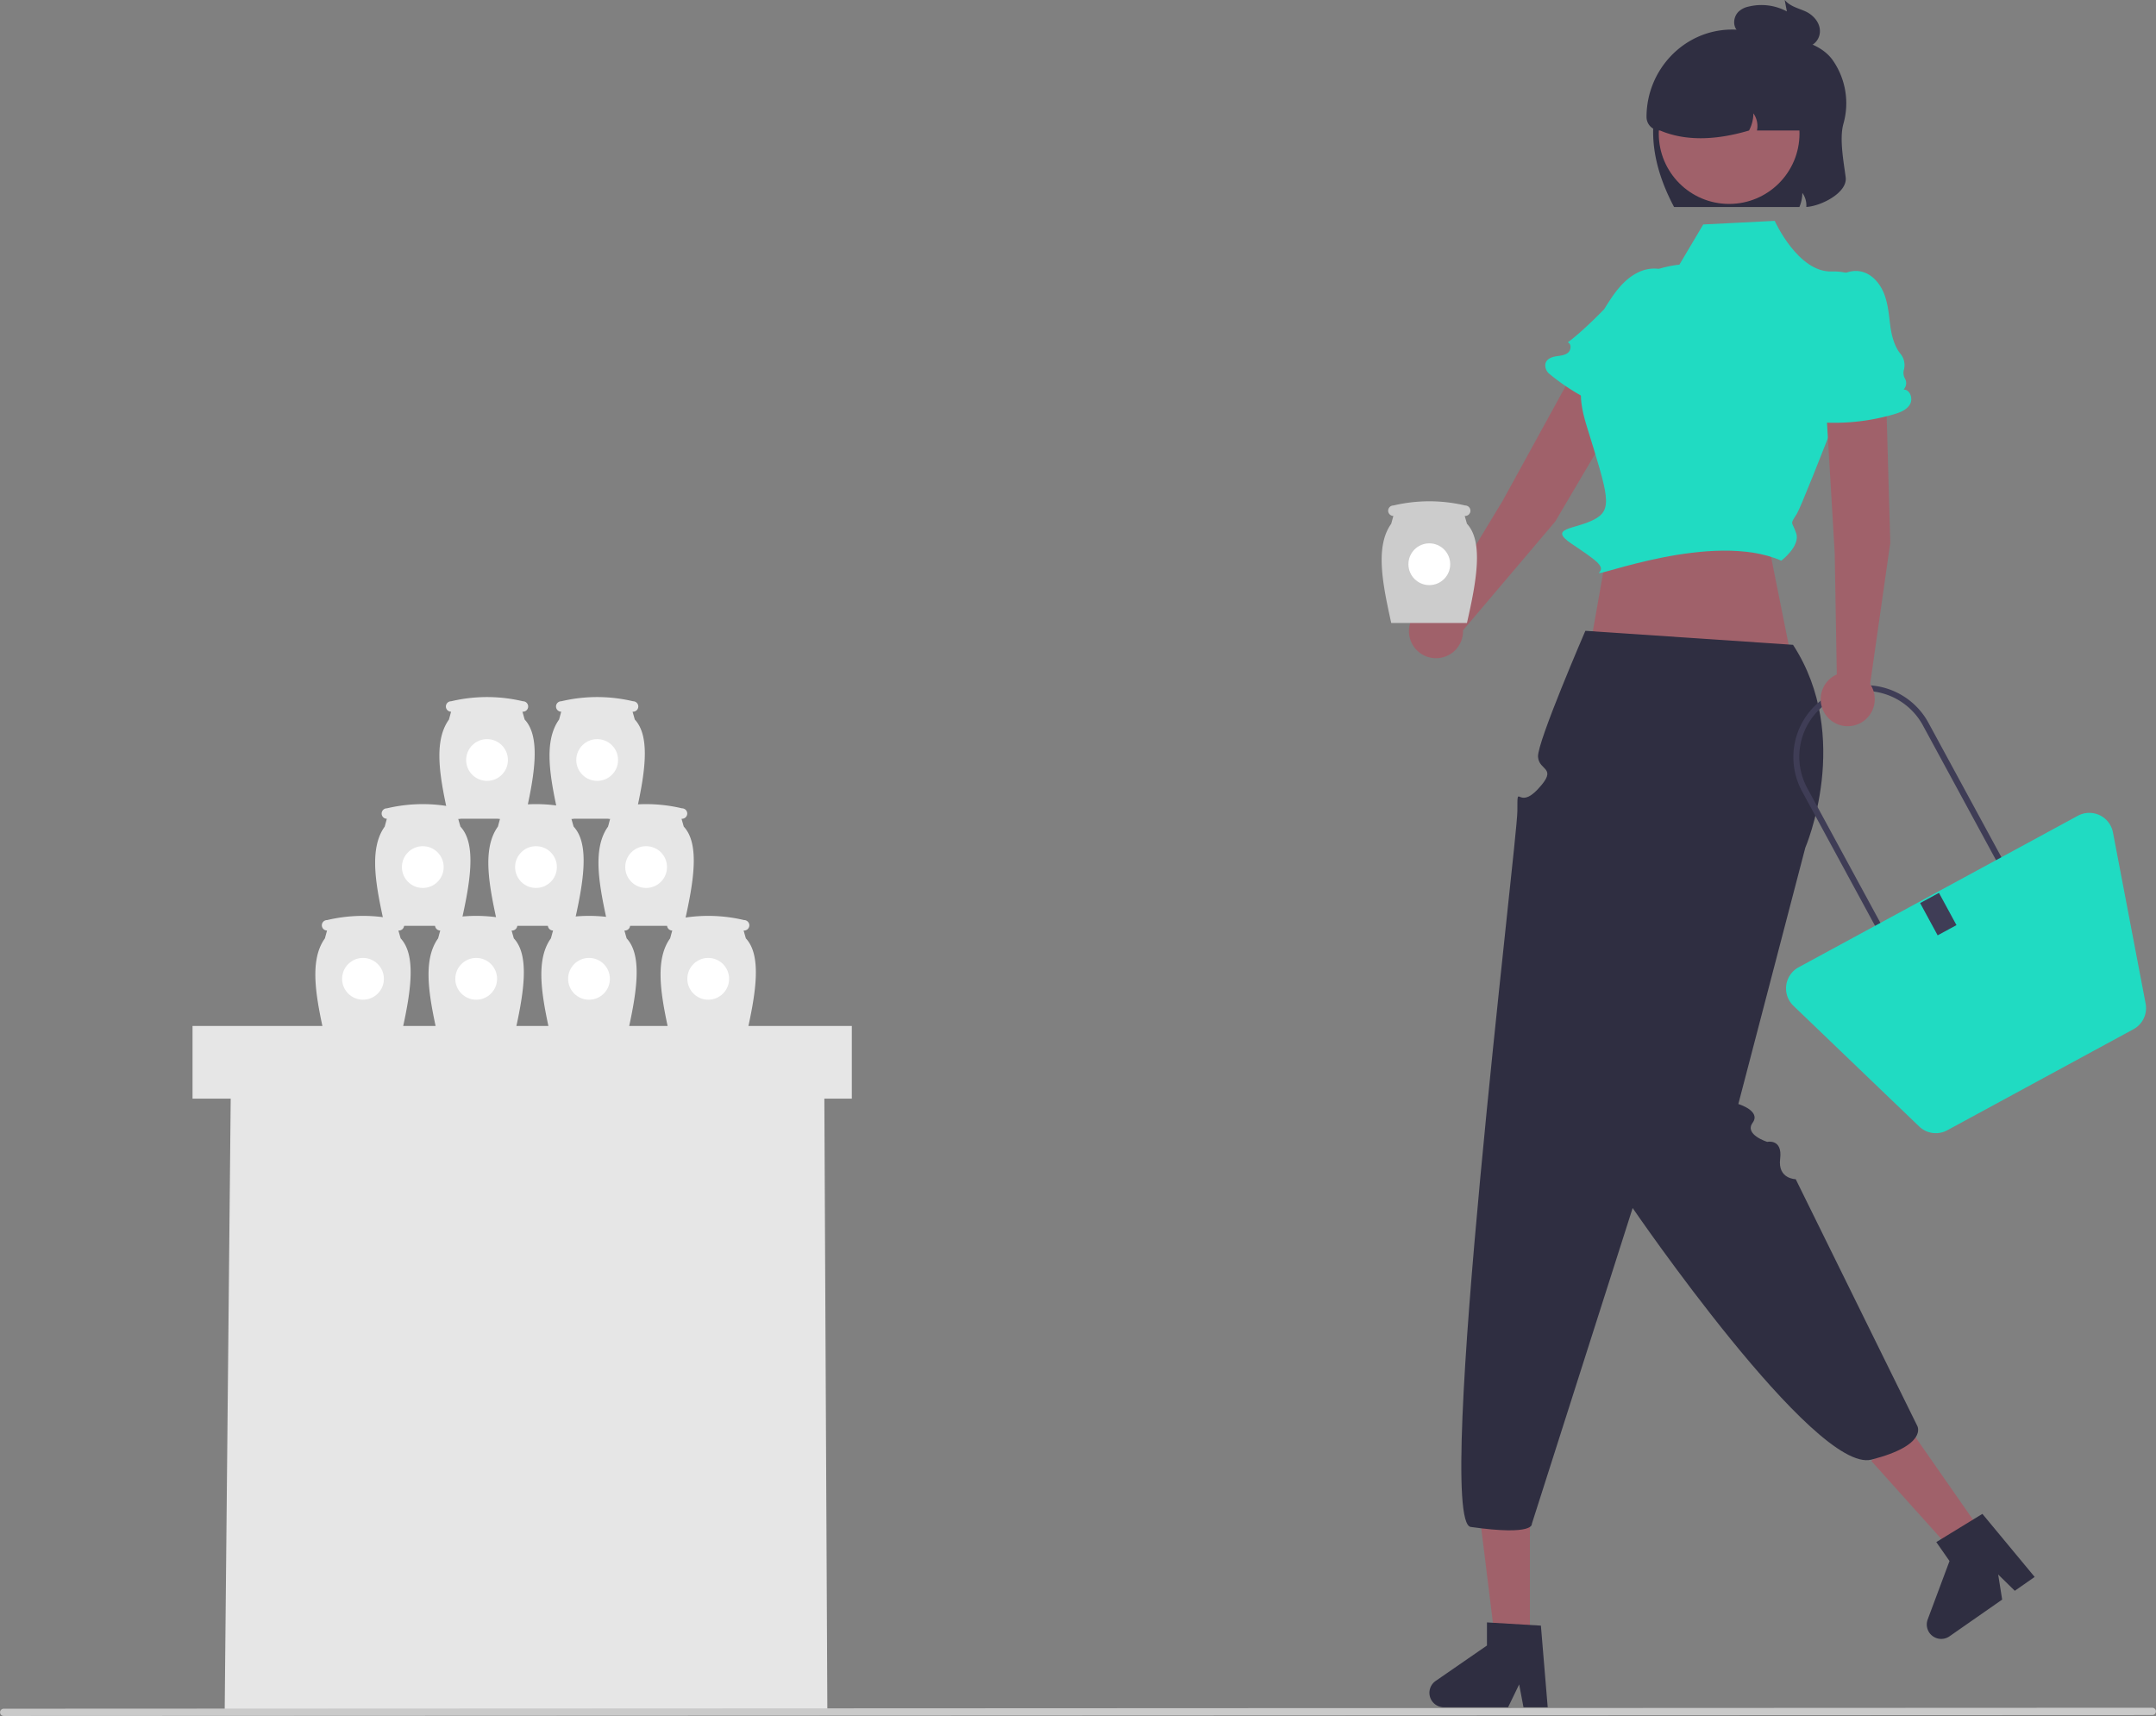 <svg xmlns="http://www.w3.org/2000/svg" data-name="Layer 1" width="704.726" height="560.956" viewBox="0 0 704.726 560.956" xmlns:xlink="http://www.w3.org/1999/xlink"><rect x="0" y="0" width="704.726" height="560.956" fill="#808080" stroke="none"/><polygon points="270.438 559.992 73.438 559.992 73.658 537.104 73.678 535.114 75.438 355.992 269.438 355.992 269.688 407.738 269.698 409.728 270.438 559.992" fill="#e6e6e6"/><path d="M755.665,375.655l31.876-54.039a10.127,10.127,0,0,0-3.481-13.775l0,0a10.127,10.127,0,0,0-14.179,3.865l-31.391,57.148L717.953,402.776a8.837,8.837,0,1,0,7.558,8.456Z" transform="translate(-247.297 -205.188)" fill="#a0616a"/><path d="M786.012,335.557h0a2.986,2.986,0,0,0,2.298-2.797,3.874,3.874,0,0,1,.845-2.207,3.562,3.562,0,0,1,.32-.341,5.843,5.843,0,0,0,1.913-5.052c-.41-3.068.698-6.626,2.057-9.564,1.487-3.215,3.17-6.398,3.845-9.875.972-5.016-.504-10.961-6.687-12.448a11.761,11.761,0,0,0-7.823.951c-5.095,2.456-8.207,7.343-11.139,12.047,0,0-7.006,7.29-11.891,10.833,1.276.494,1.119,2.528.061,3.395-1.058.867-2.528.95-3.879,1.167-1.703.273-3.638,1.052-3.534,3.171a3.682,3.682,0,0,0,1.386,2.604,69.582,69.582,0,0,0,25.2,13.267c2.049.585,4.346,1.052,6.23.056S787.831,336.666,786.012,335.557Z" transform="translate(-247.297 -205.188)" fill="#20dbc2"/><polygon points="587.328 224.152 522.328 223.152 520.328 208.152 526.328 174.152 577.328 174.152 587.328 224.152" fill="#a0616a"/><polygon points="500.069 538.978 489.031 538.978 483.778 496.405 500.069 496.405 500.069 538.978" fill="#a0616a"/><path d="M753.191,763.291l-7.916,0-1.413-7.473-3.619,7.473H719.25a4.719,4.719,0,0,1-2.682-8.603l16.765-11.579v-7.555l17.634,1.053Z" transform="translate(-247.297 -205.188)" fill="#2f2e41"/><polygon points="649.348 503.147 640.294 509.46 611.634 477.542 624.997 468.225 649.348 503.147" fill="#a0616a"/><path d="M912.361,720.69l-6.493,4.527-5.433-5.322,1.306,8.2-17.221,12.008a4.719,4.719,0,0,1-7.12-5.523l7.129-19.087-4.321-6.197,15.067-9.223Z" transform="translate(-247.297 -205.188)" fill="#2f2e41"/><path d="M950.839,765.837l-702.357.307a1.191,1.191,0,0,1,0-2.381l702.357-.307a1.191,1.191,0,0,1,0,2.381Z" transform="translate(-247.297 -205.188)" fill="#cacaca"/><rect x="62.934" y="335.384" width="215.498" height="23.768" fill="#e6e6e6"/><path d="M452.122,511.938l-.73-2.56h.164a1.707,1.707,0,0,0,0-3.414,50.781,50.781,0,0,0-23.469,0,1.706,1.706,0,0,0-.02,3.412l-.694,2.562c-5.385,7.486-2.75,19.922,0,32.43h24.749C455.234,530.735,457.59,517.787,452.122,511.938Z" transform="translate(-247.297 -205.188)" fill="#e6e6e6"/><circle cx="192.526" cy="319.977" r="6.827" fill="#fff"/><path d="M470.794,475.406l-.73-2.56h.164a1.707,1.707,0,0,0,0-3.414,50.78,50.78,0,0,0-23.469,0,1.706,1.706,0,0,0-.02,3.412l-.694,2.562c-5.385,7.486-2.75,19.922,0,32.43h24.749C473.905,494.204,476.261,481.256,470.794,475.406Z" transform="translate(-247.297 -205.188)" fill="#e6e6e6"/><circle cx="211.197" cy="283.446" r="6.827" fill="#fff"/><path d="M434.794,475.406l-.73-2.56h.164a1.707,1.707,0,0,0,0-3.414,50.78,50.78,0,0,0-23.469,0,1.706,1.706,0,0,0-.02,3.412l-.694,2.562c-5.385,7.486-2.75,19.922,0,32.43h24.749C437.905,494.204,440.261,481.256,434.794,475.406Z" transform="translate(-247.297 -205.188)" fill="#e6e6e6"/><circle cx="175.197" cy="283.446" r="6.827" fill="#fff"/><path d="M418.794,440.406l-.73-2.56h.164a1.707,1.707,0,0,0,0-3.414,50.78,50.78,0,0,0-23.469,0,1.706,1.706,0,0,0-.02,3.412l-.694,2.562c-5.385,7.486-2.75,19.922,0,32.43h24.749C421.905,459.204,424.261,446.256,418.794,440.406Z" transform="translate(-247.297 -205.188)" fill="#e6e6e6"/><circle cx="159.197" cy="248.446" r="6.827" fill="#fff"/><path d="M454.794,440.406l-.73-2.56h.164a1.707,1.707,0,0,0,0-3.414,50.78,50.78,0,0,0-23.469,0,1.706,1.706,0,0,0-.02,3.412l-.694,2.562c-5.385,7.486-2.75,19.922,0,32.43h24.749C457.905,459.204,460.261,446.256,454.794,440.406Z" transform="translate(-247.297 -205.188)" fill="#e6e6e6"/><circle cx="195.197" cy="248.446" r="6.827" fill="#fff"/><path d="M397.794,475.406l-.73-2.56h.164a1.707,1.707,0,0,0,0-3.414,50.78,50.78,0,0,0-23.469,0,1.706,1.706,0,0,0-.02,3.412l-.694,2.562c-5.385,7.486-2.75,19.922,0,32.43h24.749C400.905,494.204,403.261,481.256,397.794,475.406Z" transform="translate(-247.297 -205.188)" fill="#e6e6e6"/><circle cx="138.197" cy="283.446" r="6.827" fill="#fff"/><path d="M726.794,376.406l-.73-2.56h.164a1.707,1.707,0,0,0,0-3.414,50.78,50.78,0,0,0-23.469,0,1.706,1.706,0,0,0-.02,3.412l-.694,2.562c-5.385,7.486-2.75,19.922,0,32.43h24.749C729.905,395.204,732.261,382.256,726.794,376.406Z" transform="translate(-247.297 -205.188)" fill="#ccc"/><circle cx="467.197" cy="184.446" r="6.827" fill="#fff"/><path d="M378.249,511.938l-.73-2.56h.164a1.707,1.707,0,0,0,0-3.414,50.781,50.781,0,0,0-23.469,0,1.706,1.706,0,0,0-.02,3.412l-.694,2.562c-5.385,7.486-2.75,19.922,0,32.43h24.749C381.36,530.735,383.716,517.787,378.249,511.938Z" transform="translate(-247.297 -205.188)" fill="#e6e6e6"/><circle cx="118.652" cy="319.977" r="6.827" fill="#fff"/><path d="M415.249,511.938l-.73-2.56h.164a1.707,1.707,0,0,0,0-3.414,50.781,50.781,0,0,0-23.469,0,1.706,1.706,0,0,0-.02,3.412l-.694,2.562c-5.385,7.486-2.75,19.922,0,32.43h24.749C418.36,530.735,420.716,517.787,415.249,511.938Z" transform="translate(-247.297 -205.188)" fill="#e6e6e6"/><circle cx="155.652" cy="319.977" r="6.827" fill="#fff"/><path d="M491.089,511.938l-.73-2.56h.164a1.707,1.707,0,0,0,0-3.414,50.781,50.781,0,0,0-23.469,0,1.706,1.706,0,0,0-.02,3.412l-.694,2.562c-5.385,7.486-2.75,19.922,0,32.43h24.749C494.2,530.735,496.556,517.787,491.089,511.938Z" transform="translate(-247.297 -205.188)" fill="#e6e6e6"/><circle cx="231.492" cy="319.977" r="6.827" fill="#fff"/><path d="M833.381,415.978l-67.88-4.574s-15.728,36.332-15.476,41.134,6.742,3.356-.003,10.579-6.745-2.777-6.745,7.223-27.271,232-15.271,234c21,3,20-1,20-1l32.953-103.243s59.497,86.982,78.047,82.243,15-11,15-11l-39.745-80.675s-5.925-.011-5.09-6.668-4.222-5.531-4.222-5.531-7.594-2.368-4.769-6.247-4.675-6.124-4.675-6.124l21.889-83.787S852.985,446.116,833.381,415.978Z" transform="translate(-247.297 -205.188)" fill="#2f2e41"/><path d="M827.394,277.387l-23.363,1.183-7.799,13.14s-22.224,1.63-22.224,19.63-15.169,10.167-8.085,33.084,8.699,27.334,2.392,30.625-15.208,2.583-7.258,7.937,10.95,7.354,8.95,9.354,37.071-13.735,59.535-3.868c0,0,6.285-4.757,4.875-8.945s-2.178-2.568.206-6.378,27.686-70.07,27.686-70.07-5.136-9.55-16.219-9.145S827.394,277.387,827.394,277.387Z" transform="translate(-247.297 -205.188)" fill="#20dbc2"/><path d="M909.366,499.922l-41.309,22.418-31.719-58.448a23.5,23.5,0,0,1,41.309-22.418Zm-40.505,19.706,37.793-20.51-30.765-56.69A21.5,21.5,0,1,0,838.096,462.937Z" transform="translate(-247.297 -205.188)" fill="#3f3d56"/><path d="M944.655,541.641,883.804,574.664a7.841,7.841,0,0,1-9.2-1.238l-41.091-39.443a7.867,7.867,0,0,1,1.695-12.59l91.265-49.528a7.867,7.867,0,0,1,11.48,5.44L948.63,533.253A7.841,7.841,0,0,1,944.655,541.641Z" transform="translate(-247.297 -205.188)" fill="#20dbc2"/><rect x="877.365" y="498.011" width="7" height="12" transform="translate(-381.039 275.987) rotate(-28.488)" fill="#3f3d56"/><path d="M865.165,382.63l-1.786-62.714a10.127,10.127,0,0,0-10.28-9.807h0a10.127,10.127,0,0,0-9.945,10.821l3.853,65.088.674,39.649a8.837,8.837,0,1,0,10.9,3.134Z" transform="translate(-247.297 -205.188)" fill="#a0616a"/><path d="M869.505,332.531h0a2.986,2.986,0,0,0,.457-3.591,3.874,3.874,0,0,1-.46-2.318,3.562,3.562,0,0,1,.089-.459,5.843,5.843,0,0,0-1.07-5.295c-1.981-2.379-2.937-5.98-3.351-9.191-.453-3.513-.722-7.103-2.003-10.406-1.847-4.764-6.262-9.01-12.288-6.978a11.761,11.761,0,0,0-6.116,4.97c-3.005,4.792-3.037,10.585-3.015,16.128l-1.081-2.19a44.967,44.967,0,0,1-3.218,17.691c1.343-.261,2.293,1.544,1.859,2.841-.434,1.297-1.634,2.15-2.662,3.053-1.296,1.138-2.52,2.827-1.304,4.566a3.682,3.682,0,0,0,2.56,1.466,69.582,69.582,0,0,0,28.395-2.186c2.046-.596,4.239-1.424,5.304-3.27S871.636,332.501,869.505,332.531Z" transform="translate(-247.297 -205.188)" fill="#20dbc2"/><path d="M849.813,245.782c-1.34,4.96.2,12.77.78,17.4.62,4.95-7.96,9.38-12.87,9.66a6.989,6.989,0,0,0-1.3-4.6,11.967,11.967,0,0,1-.96,4.61h-40.97c-5.16-9.71-9.55-22.98-4.81-36.7a14.04,14.04,0,0,1,9.7-12.15l22.34-7.15c8.81,0,19.62,1.25,24.49,7.81A24.575,24.575,0,0,1,849.813,245.782Z" transform="translate(-247.297 -205.188)" fill="#2f2e41"/><circle cx="565.197" cy="43.664" r="23" fill="#a0616a"/><path d="M841.493,242.852v5h-19.9a7.156,7.156,0,0,0-1.17-5.61,12.192,12.192,0,0,1-1.42,5.61c-11.507,3.403-21.165,3.337-29.079,0a4.431,4.431,0,0,1-4.431-4.431v0c0-15.33,12.084-28.247,27.41-28.563a27.997,27.997,0,0,1,28.59,27.994Z" transform="translate(-247.297 -205.188)" fill="#2f2e41"/><path d="M837.572,208.971c-2.371-1.109-5.041-1.58-6.912-3.783l.706,3.732a17.626,17.626,0,0,0-12.55-1.568,6.73,6.73,0,0,0-3.314,1.719,4.957,4.957,0,0,0-1.313,4.08,4.641,4.641,0,0,0,2.077,3.12,8.962,8.962,0,0,0,3.166,1.078q6.943,1.411,13.886,2.823a10.591,10.591,0,0,0,5.32.17,5.22,5.22,0,0,0,3.514-4.516C842.415,212.64,839.943,210.081,837.572,208.971Z" transform="translate(-247.297 -205.188)" fill="#2f2e41"/></svg>